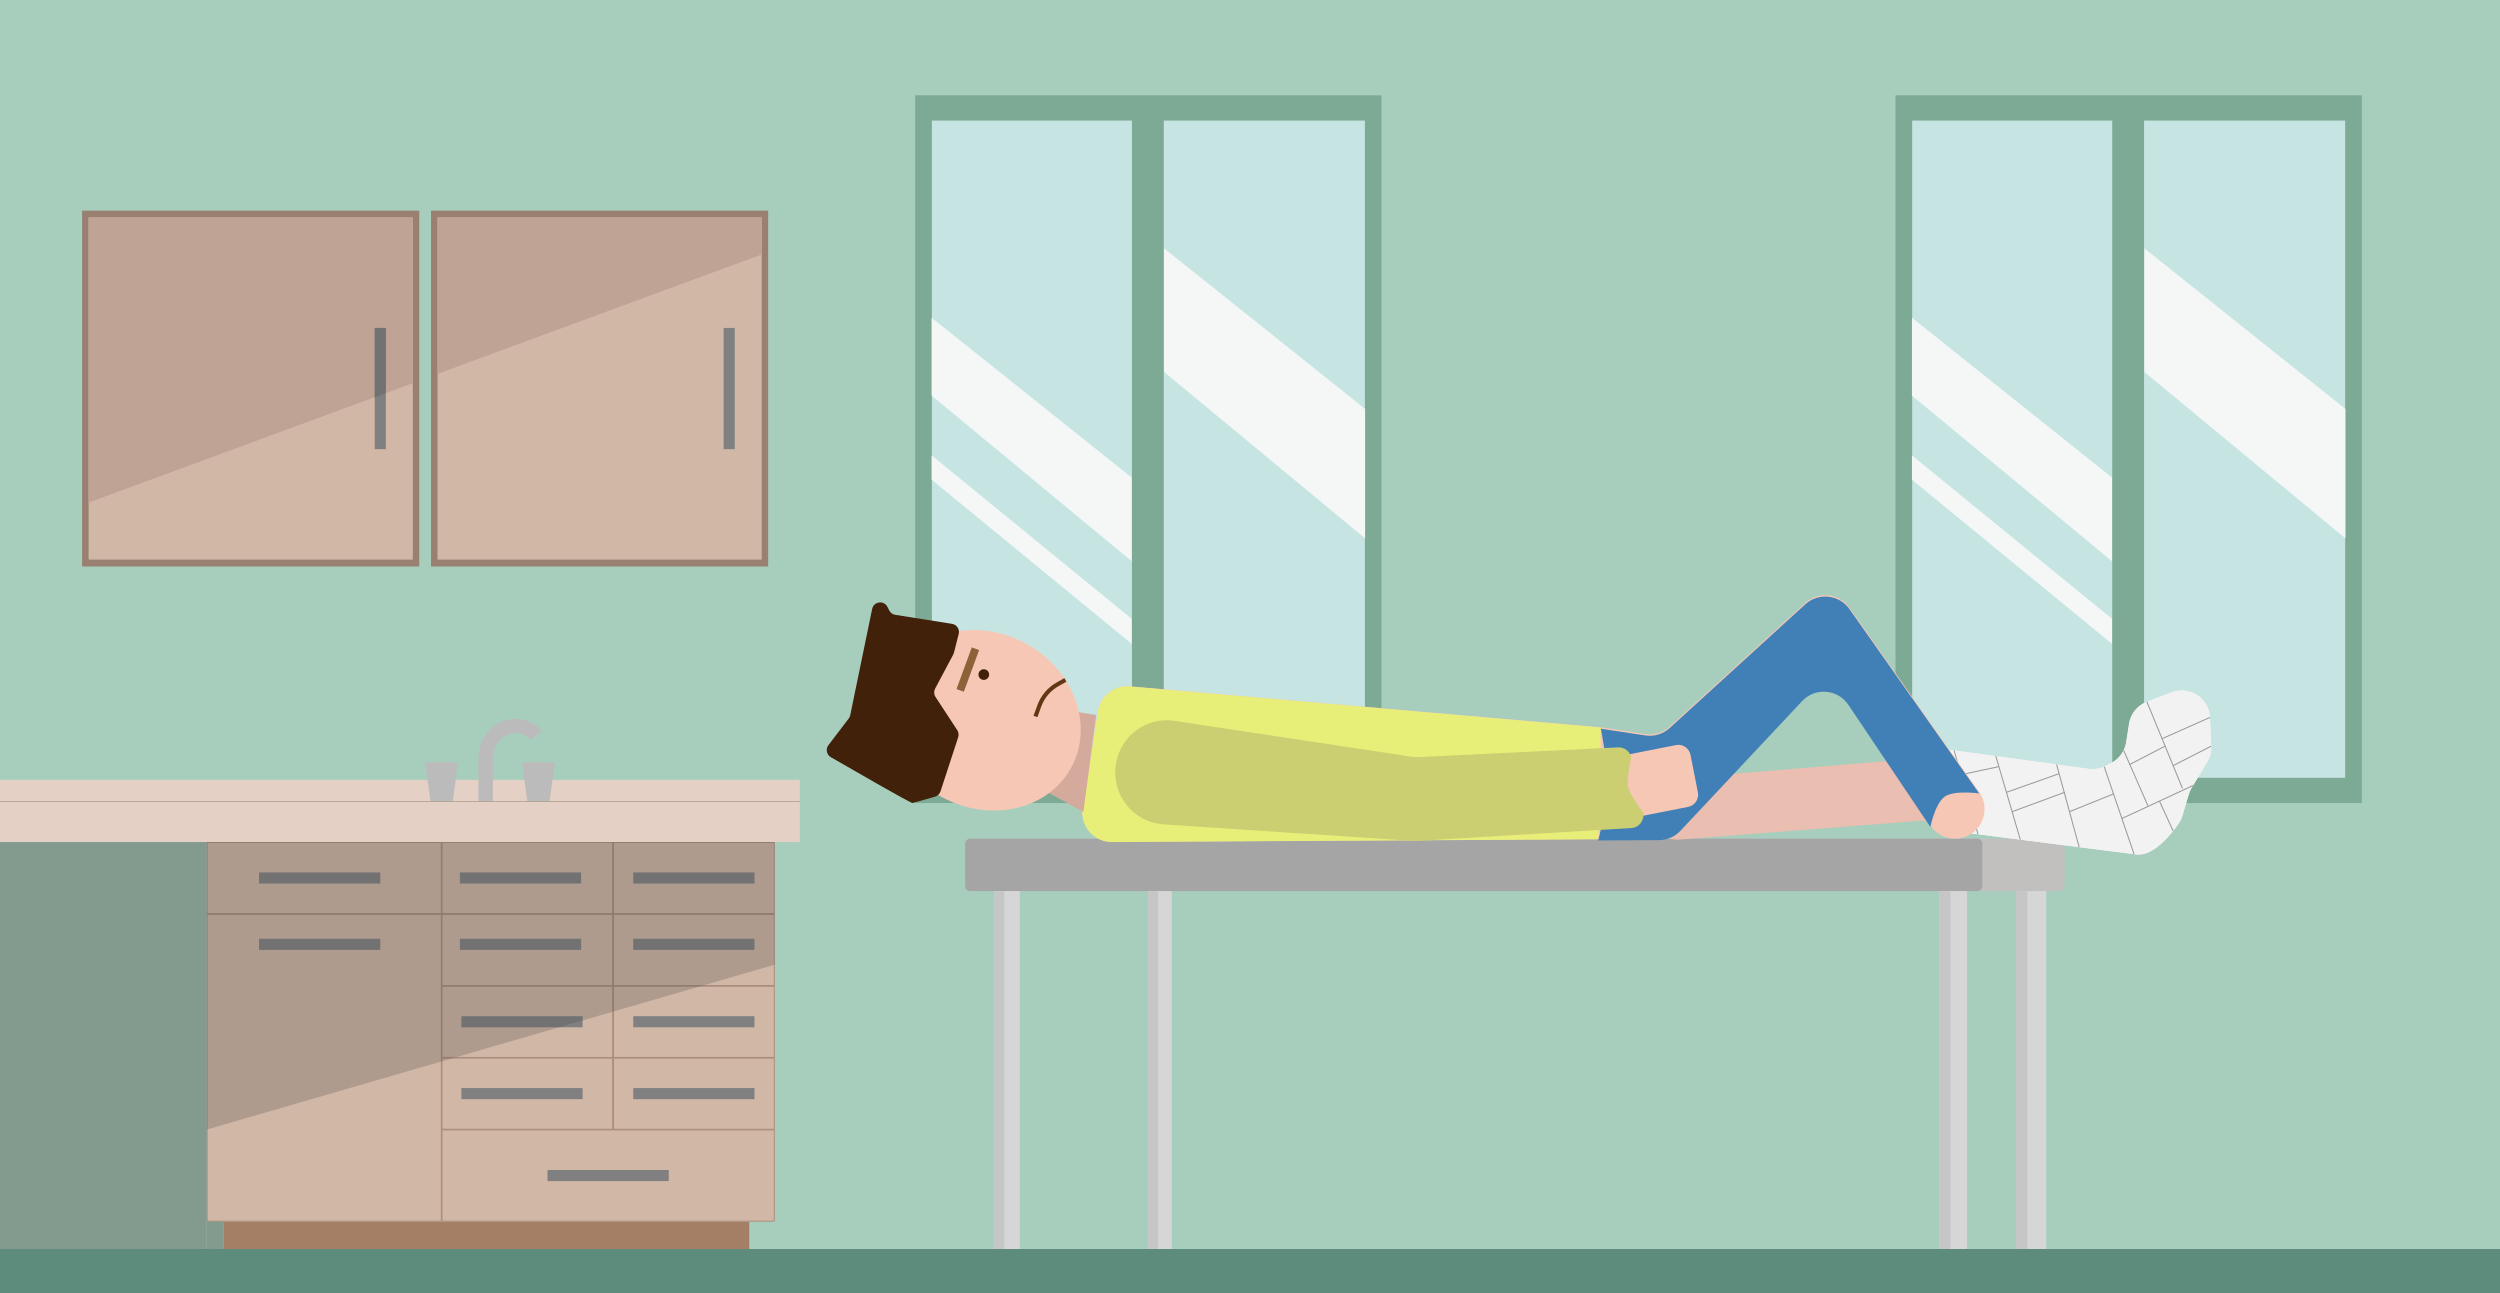 <?xml version="1.0" encoding="utf-8"?>
<!-- Generator: Adobe Illustrator 16.0.0, SVG Export Plug-In . SVG Version: 6.00 Build 0)  -->
<!DOCTYPE svg PUBLIC "-//W3C//DTD SVG 1.1//EN" "http://www.w3.org/Graphics/SVG/1.1/DTD/svg11.dtd">
<svg version="1.1" id="Laag_1" xmlns="http://www.w3.org/2000/svg" xmlns:xlink="http://www.w3.org/1999/xlink" x="0px" y="0px"
	 width="2433.95px" height="1259px" viewBox="0 0 2433.95 1259" enable-background="new 0 0 2433.95 1259" xml:space="preserve">
<rect x="0" y="0" width="2433.95" height="1259" fill="#333333" stroke="none"/>
<g>
	<defs>
		<rect id="SVGID_1_" width="2433.95" height="1259"/>
	</defs>
	<clipPath id="SVGID_2_">
		<use xlink:href="#SVGID_1_"  overflow="visible"/>
	</clipPath>
	<rect y="1216" clip-path="url(#SVGID_2_)" fill="#5D8C7C" width="2433.954" height="43"/>
	<rect clip-path="url(#SVGID_2_)" fill="#A7CEBD" width="2433.954" height="1216"/>
	<rect x="891.031" y="92.773" clip-path="url(#SVGID_2_)" fill="#7DAA94" width="454" height="689.059"/>
	<rect x="907.245" y="117.383" clip-path="url(#SVGID_2_)" fill="#C6E5E2" width="421.571" height="639.84"/>
	<polyline clip-path="url(#SVGID_2_)" fill="#F5F7F7" points="1133.241,362.051 1329.031,524.115 1329.031,398.135 
		1133.241,241.736 	"/>
	<polyline clip-path="url(#SVGID_2_)" fill="#F5F7F7" points="1101.813,464.974 907.03,309.379 907.03,385.161 1101.813,546.392 	
		"/>
	<polyline clip-path="url(#SVGID_2_)" fill="#F5F7F7" points="1101.813,626.83 907.03,467.041 907.03,443.391 1101.813,602.497 	"/>
	<polygon clip-path="url(#SVGID_2_)" fill="#7DAA94" points="1133.031,468.47 1133.031,757.803 1102.031,757.803 1102.031,115.803 
		1133.031,115.803 	"/>
	<rect x="1845.438" y="92.773" clip-path="url(#SVGID_2_)" fill="#7DAA94" width="454" height="689.059"/>
	<rect x="1861.652" y="117.383" clip-path="url(#SVGID_2_)" fill="#C6E5E2" width="421.57" height="639.84"/>
	<polyline clip-path="url(#SVGID_2_)" fill="#F5F7F7" points="2087.646,362.051 2283.437,524.115 2283.437,398.135 
		2087.646,241.736 	"/>
	<polyline clip-path="url(#SVGID_2_)" fill="#F5F7F7" points="2056.219,464.974 1861.437,309.379 1861.437,385.161 
		2056.219,546.392 	"/>
	<polyline clip-path="url(#SVGID_2_)" fill="#F5F7F7" points="2056.219,626.83 1861.437,467.041 1861.437,443.391 2056.219,602.497 
			"/>
	<polygon clip-path="url(#SVGID_2_)" fill="#7DAA94" points="2087.437,468.47 2087.437,757.803 2056.437,757.803 2056.437,115.803 
		2087.437,115.803 	"/>
	<rect x="79.955" y="205.061" clip-path="url(#SVGID_2_)" fill="#998071" width="328.248" height="346.44"/>
	<rect x="86.27" y="211.725" clip-path="url(#SVGID_2_)" fill="#D1B7A6" width="315.618" height="333.112"/>
	<rect x="419.64" y="205.061" clip-path="url(#SVGID_2_)" fill="#998071" width="328.248" height="346.44"/>
	<rect x="425.955" y="211.725" clip-path="url(#SVGID_2_)" fill="#D1B7A6" width="315.618" height="333.112"/>
	<polygon clip-path="url(#SVGID_2_)" fill="#BFA394" points="401.888,211.725 401.888,372.959 86.27,489.268 86.27,211.725 	"/>
	<rect x="364.837" y="319.259" clip-path="url(#SVGID_2_)" fill="#808080" width="10.813" height="118.043"/>
	<polygon clip-path="url(#SVGID_2_)" fill="#BFA394" points="741.573,211.725 741.573,247.715 425.955,364.025 425.955,211.725 	"/>
	<rect x="704.522" y="319.259" clip-path="url(#SVGID_2_)" fill="#808080" width="10.812" height="118.043"/>
	<polygon clip-path="url(#SVGID_2_)" fill="#727272" points="375.649,382.628 364.836,386.998 364.836,319.259 375.649,319.259 	"/>
	<rect x="217.737" y="1189.247" clip-path="url(#SVGID_2_)" fill="#A57F65" width="511.751" height="26.753"/>
	<rect x="201.282" y="819.806" clip-path="url(#SVGID_2_)" fill="#D1B7A6" width="552.889" height="369.441"/>
	<rect y="780.313" clip-path="url(#SVGID_2_)" fill="#E5D0C6" width="778.649" height="39.492"/>
	<rect y="819.806" clip-path="url(#SVGID_2_)" fill="#839B8F" width="201.282" height="396.194"/>
	<rect x="201.282" y="1189.247" clip-path="url(#SVGID_2_)" fill="#839B8F" width="16.561" height="26.753"/>
	<rect y="759.271" clip-path="url(#SVGID_2_)" fill="#E5D0C6" width="778.649" height="21.041"/>
	<polygon clip-path="url(#SVGID_2_)" fill="#BCBBBB" points="540.257,742.096 508.193,742.096 513.396,780.313 535.054,780.313 	"/>
	<polygon clip-path="url(#SVGID_2_)" fill="#BCBBBB" points="445.986,742.096 413.922,742.096 419.126,780.313 440.782,780.313 	"/>
	
		<line clip-path="url(#SVGID_2_)" fill="none" stroke="#BCBBBB" stroke-width="14" stroke-miterlimit="10" x1="472.809" y1="780.313" x2="472.809" y2="738.229"/>
	<g clip-path="url(#SVGID_2_)">
		<defs>
			<rect id="SVGID_3_" width="2433.954" height="1259"/>
		</defs>
		<clipPath id="SVGID_4_">
			<use xlink:href="#SVGID_3_"  overflow="visible"/>
		</clipPath>
		<path clip-path="url(#SVGID_4_)" fill="none" stroke="#BCBBBB" stroke-width="14" stroke-miterlimit="10" d="M472.809,738.229
			c0-17.355,12.98-31.427,28.992-31.427c7.944,0,15.141,3.463,20.377,9.073"/>
		<path clip-path="url(#SVGID_4_)" fill="#A08372" d="M429.204,889.037H202.033v-68.481h227.171V889.037z M429.954,819.806H201.283
			v69.981h228.671V819.806z"/>
		<path clip-path="url(#SVGID_4_)" fill="#A08372" d="M596.155,889.037H430.703v-68.481h165.452V889.037z M596.905,819.806H429.953
			v69.981h166.952V819.806z"/>
		<path clip-path="url(#SVGID_4_)" fill="#A08372" d="M753.421,889.037H597.655v-68.481h155.766V889.037z M754.171,819.806H596.905
			v69.981h157.266V819.806z"/>
		<path clip-path="url(#SVGID_4_)" fill="#A08372" d="M596.155,959.02H430.703v-68.481h165.452V959.02z M596.905,889.787H429.953
			v69.981h166.952V889.787z"/>
		<path clip-path="url(#SVGID_4_)" fill="#A08372" d="M753.421,959.02H597.655v-68.481h155.766V959.02z M754.171,889.787H596.905
			v69.981h157.266V889.787z"/>
		<path clip-path="url(#SVGID_4_)" fill="#A08372" d="M596.155,1029.001H430.703V960.52h165.452V1029.001z M596.905,959.77H429.953
			v69.981h166.952V959.77z"/>
		<path clip-path="url(#SVGID_4_)" fill="#A08372" d="M753.421,1029.001H597.655V960.52h155.766V1029.001z M754.171,959.77H596.905
			v69.981h157.266V959.77z"/>
		<path clip-path="url(#SVGID_4_)" fill="#A08372" d="M596.155,1098.982H430.703v-68.481h165.452V1098.982z M596.905,1029.751
			H429.953v69.981h166.952V1029.751z"/>
		<path clip-path="url(#SVGID_4_)" fill="#A08372" d="M753.421,1098.982H597.655v-68.481h155.766V1098.982z M754.171,1029.751
			H596.905v69.981h157.266V1029.751z"/>
		<path clip-path="url(#SVGID_4_)" fill="#A08372" d="M429.204,1188.497H202.033v-297.96h227.171V1188.497z M429.954,889.787
			H201.283v299.46h228.671V889.787z"/>
		<path clip-path="url(#SVGID_4_)" fill="#A08372" d="M753.421,1188.497H430.704v-88.015h322.717V1188.497z M754.171,1099.732
			H429.954v89.515h324.217V1099.732z"/>
		
			<line clip-path="url(#SVGID_4_)" fill="none" stroke="#A08372" stroke-width="0.5" stroke-miterlimit="10" x1="0" y1="780.313" x2="778.649" y2="780.313"/>
		<rect x="252.2" y="913.965" clip-path="url(#SVGID_4_)" fill="#808080" width="118.043" height="10.813"/>
		<rect x="252.2" y="849.39" clip-path="url(#SVGID_4_)" fill="#808080" width="118.043" height="10.813"/>
		<rect x="447.72" y="849.39" clip-path="url(#SVGID_4_)" fill="#808080" width="118.043" height="10.813"/>
		<rect x="447.72" y="913.965" clip-path="url(#SVGID_4_)" fill="#808080" width="118.043" height="10.813"/>
		<rect x="616.516" y="913.965" clip-path="url(#SVGID_4_)" fill="#808080" width="118.044" height="10.813"/>
		<rect x="616.516" y="849.39" clip-path="url(#SVGID_4_)" fill="#808080" width="118.044" height="10.813"/>
		<rect x="616.516" y="989.354" clip-path="url(#SVGID_4_)" fill="#808080" width="118.044" height="10.813"/>
		<rect x="449.172" y="989.354" clip-path="url(#SVGID_4_)" fill="#808080" width="118.043" height="10.813"/>
		<rect x="449.172" y="1059.335" clip-path="url(#SVGID_4_)" fill="#808080" width="118.043" height="10.813"/>
		<rect x="616.516" y="1059.335" clip-path="url(#SVGID_4_)" fill="#808080" width="118.044" height="10.813"/>
		<rect x="533.041" y="1139.083" clip-path="url(#SVGID_4_)" fill="#808080" width="118.043" height="10.813"/>
		<g opacity="0.25" clip-path="url(#SVGID_4_)">
			<g>
				<defs>
					<rect id="SVGID_5_" x="201.282" y="819.806" width="552.889" height="279.928"/>
				</defs>
				<clipPath id="SVGID_6_">
					<use xlink:href="#SVGID_5_"  overflow="visible"/>
				</clipPath>
				<polygon clip-path="url(#SVGID_6_)" fill="#494949" points="201.282,819.806 754.171,819.806 754.171,939.239 201.282,1099.732 
									"/>
			</g>
		</g>
		<path clip-path="url(#SVGID_4_)" fill="#C1C0BF" d="M2004.296,867.559H945.348c-3.156,0-5.715-2.559-5.715-5.715v-39.614
			c0-3.156,2.559-5.715,5.715-5.715h1058.948c3.156,0,5.715,2.559,5.715,5.715v39.614
			C2010.011,865,2007.452,867.559,2004.296,867.559"/>
		<path clip-path="url(#SVGID_4_)" fill="#A5A5A5" d="M1925.038,867.559H944.567c-2.725,0-4.934-2.209-4.934-4.934v-41.176
			c0-2.726,2.209-4.935,4.934-4.935h980.471c2.726,0,4.935,2.209,4.935,4.935v41.176
			C1929.973,865.35,1927.764,867.559,1925.038,867.559"/>
		<rect x="968.222" y="867.559" clip-path="url(#SVGID_4_)" fill="#D6D6D6" width="24.701" height="348.441"/>
		<polygon clip-path="url(#SVGID_4_)" fill="#C6C6C6" points="977.723,1216 968.222,1216 968.222,867.559 977.723,867.559 
			977.723,1041.217 		"/>
		<rect x="1118.031" y="867.559" clip-path="url(#SVGID_4_)" fill="#D6D6D6" width="22.746" height="348.441"/>
		<rect x="1962.753" y="867.559" clip-path="url(#SVGID_4_)" fill="#D6D6D6" width="29.382" height="348.441"/>
		<rect x="1887.92" y="867.559" clip-path="url(#SVGID_4_)" fill="#D6D6D6" width="27.181" height="348.441"/>
		<polygon clip-path="url(#SVGID_4_)" fill="#C6C6C6" points="1127.532,1216 1118.031,1216 1118.031,867.559 1127.532,867.559 
			1127.532,1041.217 		"/>
		<rect x="1887.92" y="867.559" clip-path="url(#SVGID_4_)" fill="#C6C6C6" width="11.051" height="348.441"/>
		<rect x="1962.753" y="867.559" clip-path="url(#SVGID_4_)" fill="#C6C6C6" width="11.051" height="348.441"/>
	</g>
	<g clip-path="url(#SVGID_2_)">
		<defs>
			<rect id="SVGID_7_" width="2433.954" height="1259"/>
		</defs>
		<clipPath id="SVGID_8_">
			<use xlink:href="#SVGID_7_"  overflow="visible"/>
		</clipPath>
		<path clip-path="url(#SVGID_8_)" fill="#EABEB0" d="M1633.934,757.803l235.532-19.532l208.956,19.532
			c18.707,0,33.871,13.359,33.871,29.84v1.981c0,16.539-15.27,29.923-34.043,29.839l-207.757-20.453l-236.731,18.473
			c-28.592-0.127-44.152-29.48-25.911-48.877C1614.285,761.763,1623.847,757.803,1633.934,757.803"/>
		<path clip-path="url(#SVGID_8_)" fill="#F2F2F2" d="M2124.783,794.05c-0.834,2.807-2.107,5.458-3.776,7.864
			c-6.514,9.386-24.176,32.113-41.168,29.95l-179.654-22.863c-20.632-2.626-35.364-21.654-32.738-42.287l3.917-30.78
			c0.656-5.159,5.415-8.844,10.573-8.187l151.629,20.798c5.643,0.773,11.387-0.221,16.441-2.847l5.505-2.86
			c7.791-4.046,13.186-11.563,14.525-20.237l2.76-17.861c1.51-9.771,8.139-17.982,17.372-21.518l24.015-9.197
			c5.037-1.929,10.528-2.337,15.793-1.174c12.154,2.686,20.996,13.186,21.575,25.618l1.298,27.909
			c0.254,5.448-1.116,10.849-3.935,15.518l-15.188,25.155c-1.209,2.003-2.158,4.152-2.825,6.396L2124.783,794.05z"/>
		<path clip-path="url(#SVGID_8_)" fill="#F2F2F2" d="M2124.783,794.05c-0.834,2.807-2.107,5.458-3.776,7.864
			c-6.514,9.386-24.176,32.113-41.168,29.95l-154.069-19.607l-25.585-3.256c-20.632-2.626-35.364-21.654-32.738-42.287l3.917-30.78
			c0.656-5.159,5.415-8.844,10.573-8.187l20.538,2.816l131.091,17.981c5.643,0.773,11.387-0.221,16.441-2.847l5.505-2.86
			c7.791-4.046,13.186-11.563,14.525-20.237l2.76-17.861c1.51-9.771,8.139-17.982,17.372-21.518l24.015-9.197
			c5.037-1.929,10.528-2.337,15.793-1.174c12.154,2.686,20.996,13.186,21.575,25.618l1.298,27.909
			c0.254,5.448-1.116,10.849-3.935,15.518l-15.188,25.155c-1.209,2.003-2.158,4.152-2.825,6.396L2124.783,794.05z"/>
		
			<line clip-path="url(#SVGID_8_)" fill="none" stroke="#999999" stroke-miterlimit="10" x1="1902.475" y1="730.563" x2="1925.77" y2="812.257"/>
		
			<line clip-path="url(#SVGID_8_)" fill="none" stroke="#999999" stroke-miterlimit="10" x1="1943.068" y1="736.132" x2="1966.956" y2="817.499"/>
		<polyline clip-path="url(#SVGID_8_)" fill="none" stroke="#999999" stroke-miterlimit="10" points="2002.259,744.25 
			2008.927,768.681 2024.24,824.789 		"/>
		
			<line clip-path="url(#SVGID_8_)" fill="none" stroke="#999999" stroke-miterlimit="10" x1="1958.953" y1="790.237" x2="2010.011" y2="771.41"/>
		
			<line clip-path="url(#SVGID_8_)" fill="none" stroke="#999999" stroke-miterlimit="10" x1="1909.215" y1="754.201" x2="1946.076" y2="746.378"/>
		
			<line clip-path="url(#SVGID_8_)" fill="none" stroke="#999999" stroke-miterlimit="10" x1="1953.426" y1="771.41" x2="2004.708" y2="753.224"/>
		
			<line clip-path="url(#SVGID_8_)" fill="none" stroke="#999999" stroke-miterlimit="10" x1="1868.546" y1="781.633" x2="1913.025" y2="767.566"/>
		
			<line clip-path="url(#SVGID_8_)" fill="none" stroke="#999999" stroke-miterlimit="10" x1="1869.403" y1="751.336" x2="1879.658" y2="778.119"/>
		
			<line clip-path="url(#SVGID_8_)" fill="none" stroke="#999999" stroke-miterlimit="10" x1="1896.042" y1="772.938" x2="1911.286" y2="810.414"/>
		
			<line clip-path="url(#SVGID_8_)" fill="none" stroke="#999999" stroke-miterlimit="10" x1="2048.601" y1="746.378" x2="2077.676" y2="831.589"/>
		
			<line clip-path="url(#SVGID_8_)" fill="none" stroke="#999999" stroke-miterlimit="10" x1="2014.811" y1="790.237" x2="2057.663" y2="772.938"/>
		
			<line clip-path="url(#SVGID_8_)" fill="none" stroke="#999999" stroke-miterlimit="10" x1="2065.836" y1="796.892" x2="2135.129" y2="764.728"/>
		
			<line clip-path="url(#SVGID_8_)" fill="none" stroke="#999999" stroke-miterlimit="10" x1="2067.522" y1="730.563" x2="2091.204" y2="784.52"/>
		
			<line clip-path="url(#SVGID_8_)" fill="none" stroke="#999999" stroke-miterlimit="10" x1="2090.169" y1="683.222" x2="2124.827" y2="767.566"/>
		
			<line clip-path="url(#SVGID_8_)" fill="none" stroke="#999999" stroke-miterlimit="10" x1="2102.396" y1="779.921" x2="2115.717" y2="809.011"/>
		
			<line clip-path="url(#SVGID_8_)" fill="none" stroke="#999999" stroke-miterlimit="10" x1="2104.94" y1="719.171" x2="2151.551" y2="698.469"/>
		
			<line clip-path="url(#SVGID_8_)" fill="none" stroke="#999999" stroke-miterlimit="10" x1="2115.717" y1="745.396" x2="2152.85" y2="726.378"/>
		
			<line clip-path="url(#SVGID_8_)" fill="none" stroke="#999999" stroke-miterlimit="10" x1="2073.53" y1="744.25" x2="2107.902" y2="726.378"/>
		<path clip-path="url(#SVGID_8_)" fill="#F7C7B5" d="M1879.354,803.756l-79.829-118.908c-10.327-15.383-32.276-17.169-44.955-3.659
			l-118.524,126.297c-5.409,5.765-12.95,9.055-20.856,9.1l-59.164,0.337l-473.305,2.692c-17.661,0.101-31.259-15.56-28.682-33.032
			l14.955-93.943c2.328-15.789,17.04-26.682,32.82-24.3l456.73,39.789l43.304,6.535c8.593,1.296,17.312-1.353,23.731-7.21
			l132.022-120.459c12.826-11.702,33.012-9.494,43.005,4.704l126.257,179.398c13.442,19.1-0.219,45.419-23.574,45.419
			C1893.683,816.515,1884.707,811.73,1879.354,803.756"/>
		<path clip-path="url(#SVGID_8_)" fill="#E7EF78" d="M1556.024,817.112l-473.305,2.692c-17.661,0.101-31.258-15.56-28.682-33.032
			l14.955-93.943c2.328-15.788,17.04-26.682,32.82-24.3l456.731,39.789"/>
		<path clip-path="url(#SVGID_8_)" fill="#417FB7" d="M1879.354,805.103l-79.829-118.908c-10.327-15.383-32.276-17.169-44.955-3.659
			l-118.524,126.296c-5.409,5.766-12.95,9.056-20.856,9.101l-59.164,0.337c0,0,9.702-39.309,10.07-52.722
			c0.388-14.14-7.552-56.072-7.552-56.072l43.304,6.534c8.593,1.297,17.312-1.352,23.731-7.209l132.022-120.459
			c12.826-11.702,33.012-9.494,43.005,4.704l126.257,179.398c0,0-24.151-3.343-33.417,3.039
			C1883.938,782.175,1879.354,805.103,1879.354,805.103"/>
		<polygon clip-path="url(#SVGID_8_)" fill="#D3AA9C" points="1054.759,790.497 1007.213,764.337 1030.642,690.273 1067.309,696.16 
					"/>
		<path clip-path="url(#SVGID_8_)" fill="#F7C7B5" d="M872.419,655.719c22.128-41.513,78.299-54.785,125.462-29.646
			c47.163,25.141,67.457,79.173,45.329,120.685c-22.128,41.513-78.299,54.785-125.461,29.646
			C870.586,751.263,850.291,697.23,872.419,655.719"/>
		<path clip-path="url(#SVGID_8_)" fill="#F7C7B5" d="M1643.597,785.555l-45.778,9.037c-6.476,1.278-12.819-2.974-14.098-9.449
			l-7.229-36.622c-1.278-6.476,2.974-12.818,9.449-14.097l45.778-9.037c6.475-1.278,12.818,2.974,14.097,9.448l7.229,36.622
			C1654.323,777.933,1650.071,784.276,1643.597,785.555"/>
		<path clip-path="url(#SVGID_8_)" fill="#CCCE72" d="M1086.534,743.021L1086.534,743.021c4.761-26.999,29.836-45.265,56.594-41.223
			l231.556,34.98c2.168,0.327,4.362,0.438,6.551,0.331l194.191-9.476c6.019-0.293,11.368,3.855,12.664,9.821
			c0,0-4.683,21.673-3.146,28.733c1.532,7.039,14.761,24.749,14.761,24.749c1.634,7.524-3.754,14.747-11.34,15.202l-209.042,12.541
			c-1.39,0.083-2.783,0.078-4.173-0.014l-242.665-16.137C1102.731,800.552,1081.287,772.78,1086.534,743.021"/>
		<path clip-path="url(#SVGID_8_)" fill="#42210B" d="M963.013,656.743c0-2.87-2.327-5.197-5.198-5.197
			c-2.871,0-5.198,2.327-5.198,5.197c0,2.871,2.327,5.198,5.198,5.198C960.686,661.941,963.013,659.614,963.013,656.743"/>
		
			<rect x="938.532" y="630.235" transform="matrix(-0.939 -0.344 0.344 -0.939 1602.852 1588.127)" clip-path="url(#SVGID_8_)" fill="#8C6239" width="7.607" height="43.226"/>
		<path clip-path="url(#SVGID_8_)" fill="none" stroke="#603813" stroke-width="4" stroke-miterlimit="10" d="M1037.261,661.941
			l-7.546,4.234c-8.259,4.634-14.583,12.074-17.826,20.971l-3.791,10.4"/>
		<path clip-path="url(#SVGID_8_)" fill="#42210B" d="M933.373,617.17l-4.562,18.156c-0.157,0.625-0.389,1.229-0.691,1.798
			l-17.689,33.297c-1.365,2.567-1.223,5.674,0.37,8.106l21.188,32.366c1.325,2.025,1.659,4.543,0.907,6.844l-17.24,52.726
			c-0.825,2.523-2.844,4.468-5.398,5.191c-6.948,1.967-20.468,5.796-21.796,6.178c-1.461,0.421-58.397-32.39-79.578-44.64
			c-4.158-2.404-5.259-7.911-2.348-11.731l19.759-25.934c0.724-0.95,1.225-2.051,1.467-3.221l21.34-103.428
			c1.528-7.403,11.54-8.723,14.932-1.968l1.699,3.384c1.153,2.295,3.34,3.895,5.877,4.296l55.279,8.763
			c2.559,0.405,4.761,2.028,5.905,4.352C933.628,613.401,933.833,615.338,933.373,617.17"/>
	</g>
</g>
</svg>
